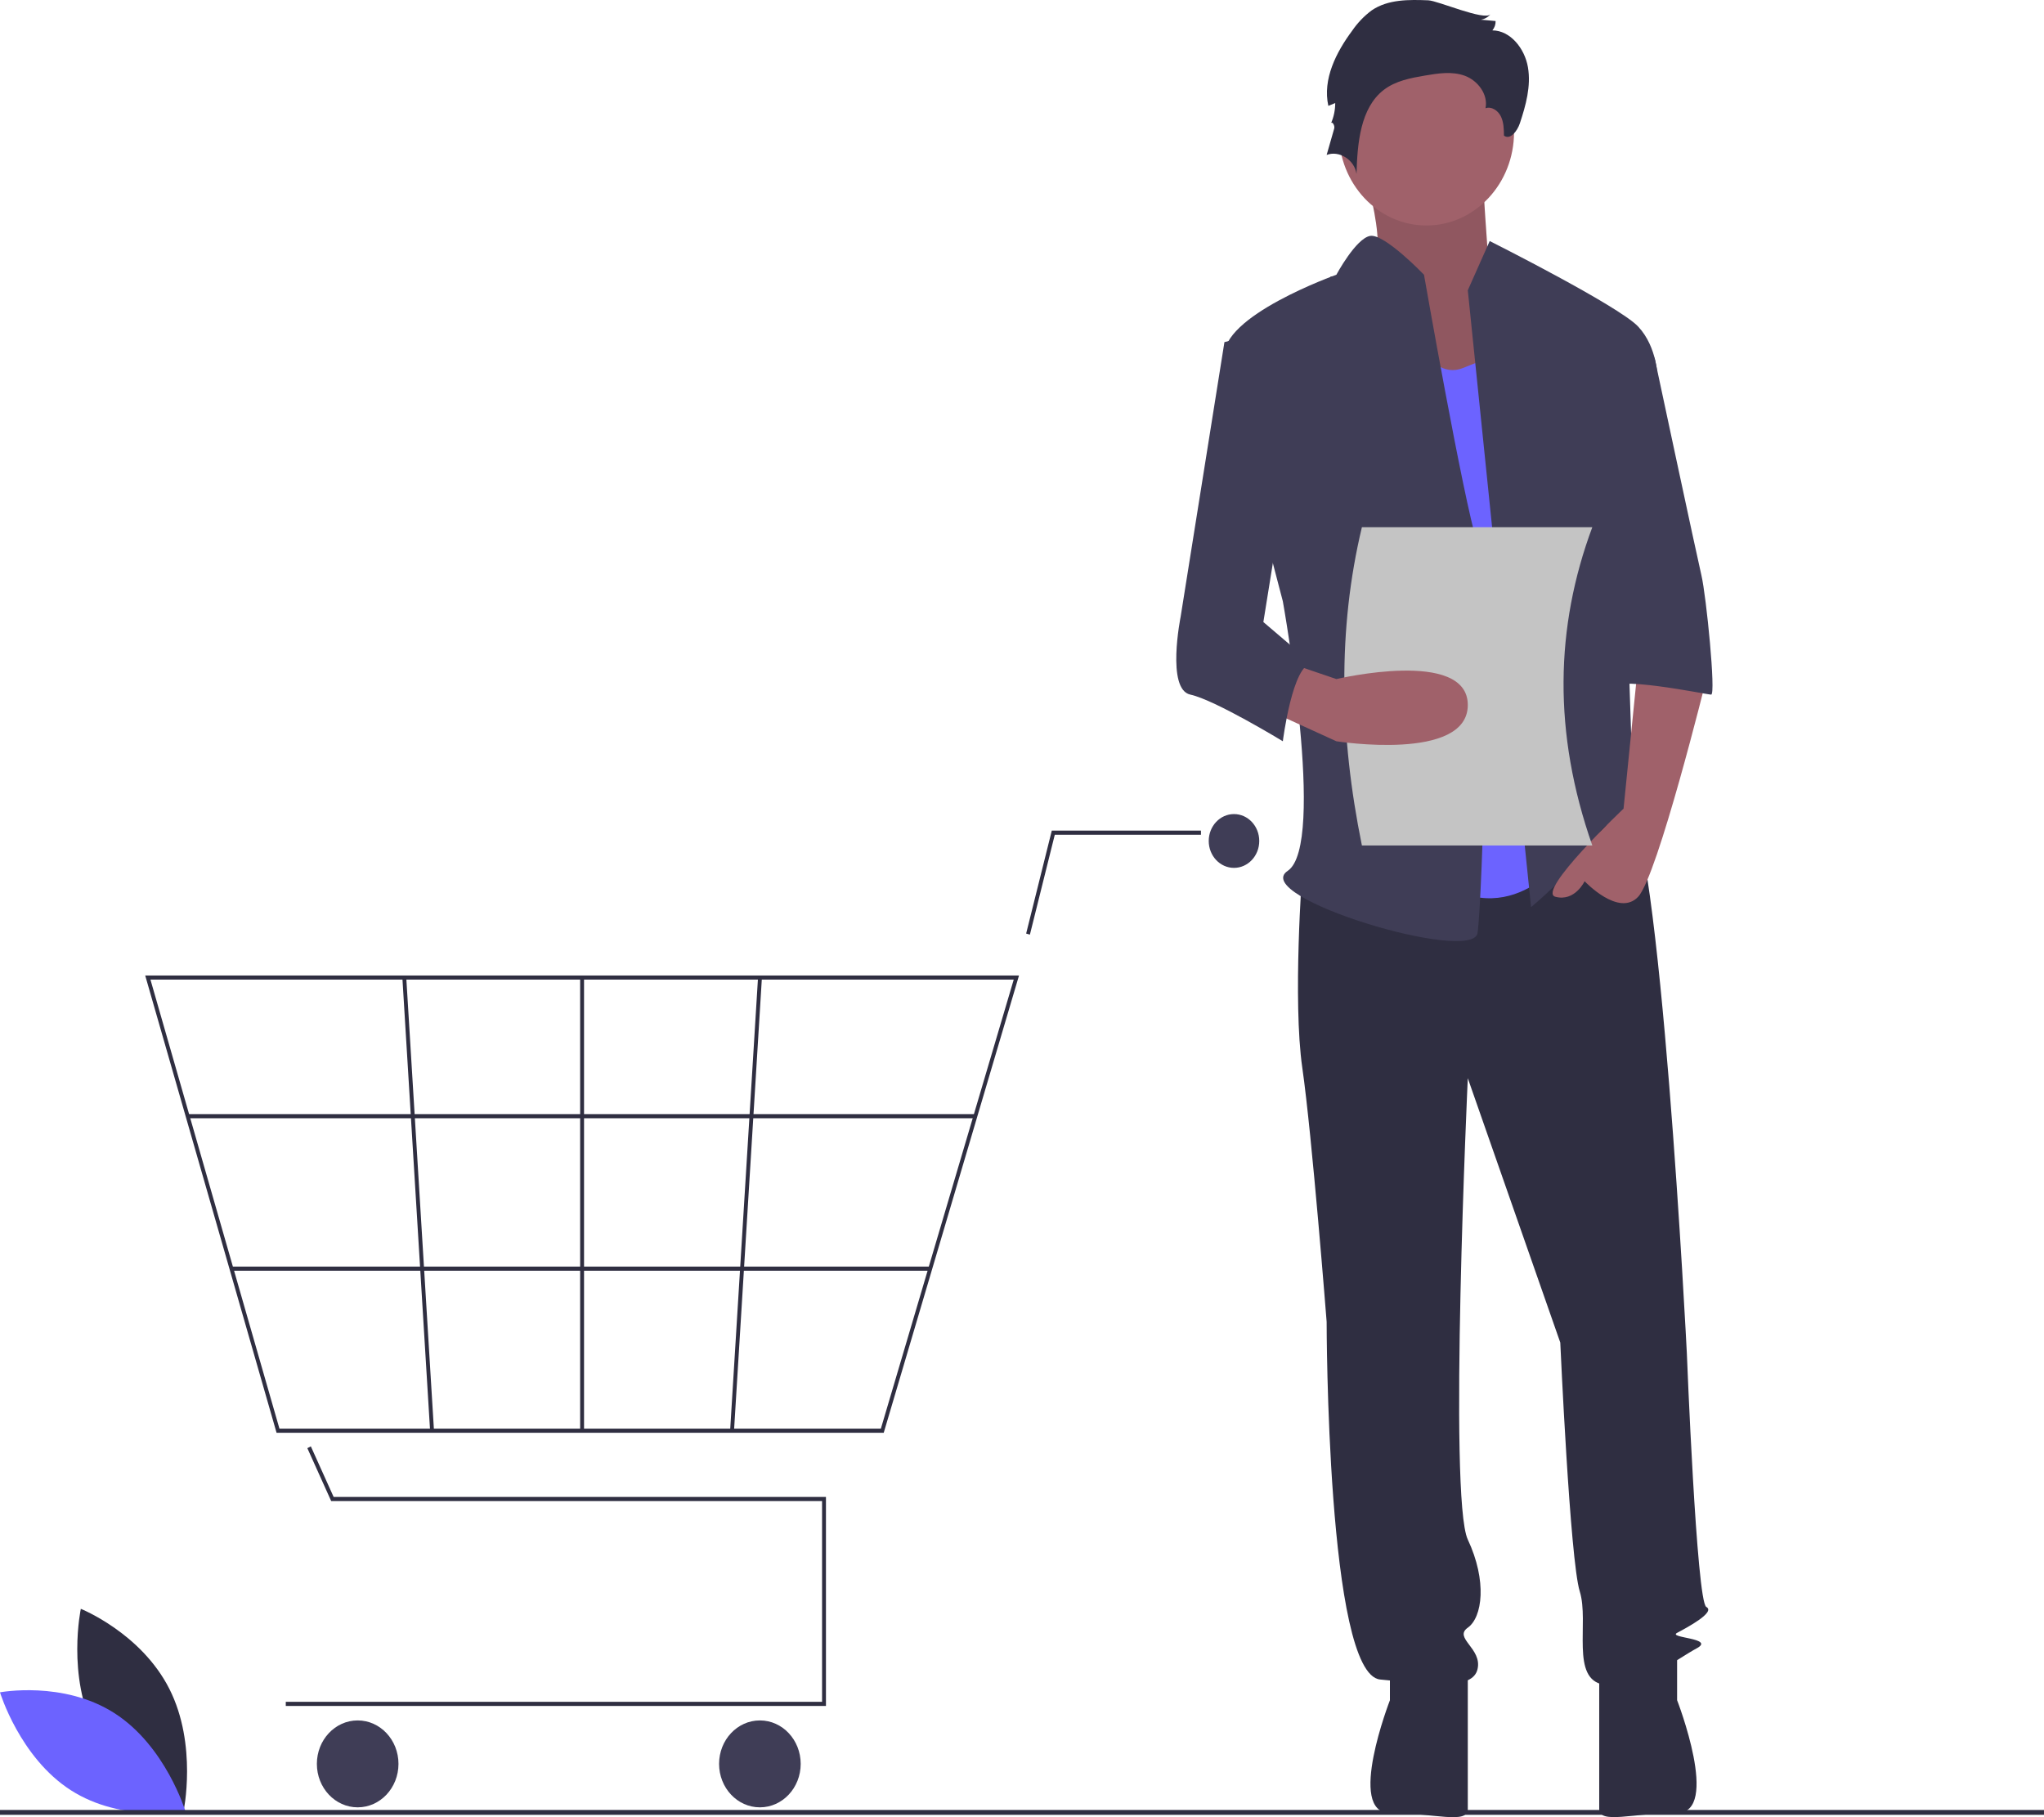 <svg width="450" height="400" viewBox="0 0 450 400" fill="none" xmlns="http://www.w3.org/2000/svg">
<g clip-path="url(#clip0_907_63)">
<path d="M20.91 381.158C27.152 393.484 40.399 398.776 40.399 398.776C40.399 398.776 43.527 384.082 37.285 371.756C31.043 359.43 17.795 354.139 17.795 354.139C17.795 354.139 14.668 368.832 20.91 381.158Z" fill="#2F2E41"/>
<path d="M25.2 377.102C36.47 384.322 40.81 398.661 40.81 398.661C40.81 398.661 26.879 401.296 15.61 394.077C4.34 386.858 0 372.518 0 372.518C0 372.518 13.931 369.883 25.2 377.102Z" fill="#6C63FF"/>
<path d="M293.931 60.916H292.927V70.809H293.931V60.916Z" fill="black"/>
<path d="M356.709 84.981H355.705V94.874H356.709V84.981Z" fill="black"/>
<path d="M349.678 333.119H348.674V343.012H349.678V333.119Z" fill="black"/>
<path d="M364.244 251.297H363.239V261.19H364.244V251.297Z" fill="black"/>
<path d="M181.839 375.514H62.917V374.603H180.983V330.419H72.914L67.665 318.774L68.436 318.379L73.453 329.508H181.839V375.514Z" fill="#2F2E41"/>
<path d="M78.744 397.833C83.705 397.833 87.727 393.55 87.727 388.268C87.727 382.985 83.705 378.702 78.744 378.702C73.783 378.702 69.761 382.985 69.761 388.268C69.761 393.55 73.783 397.833 78.744 397.833Z" fill="#3F3D56"/>
<path d="M167.294 397.833C172.255 397.833 176.277 393.55 176.277 388.268C176.277 382.985 172.255 378.702 167.294 378.702C162.332 378.702 158.311 382.985 158.311 388.268C158.311 393.55 162.332 397.833 167.294 397.833Z" fill="#3F3D56"/>
<path d="M271.671 191.037C274.743 191.037 277.233 188.386 277.233 185.116C277.233 181.845 274.743 179.194 271.671 179.194C268.6 179.194 266.11 181.845 266.11 185.116C266.11 188.386 268.6 191.037 271.671 191.037Z" fill="#3F3D56"/>
<path d="M194.557 315.388H60.889L31.966 214.723H224.343L224.168 215.315L194.557 315.388ZM61.521 314.477H193.929L223.177 215.634H33.122L61.521 314.477Z" fill="#2F2E41"/>
<path d="M226.74 205.73L225.913 205.496L231.559 182.838H264.399V183.749H232.217L226.74 205.73Z" fill="#2F2E41"/>
<path d="M214.73 245.241H41.312V246.152H214.73V245.241Z" fill="#2F2E41"/>
<path d="M204.799 278.804H50.956V279.715H204.799V278.804Z" fill="#2F2E41"/>
<path d="M128.58 215.178H127.725V314.932H128.58V215.178Z" fill="#2F2E41"/>
<path d="M166.885 215.15L160.743 314.901L161.597 314.961L167.739 215.209L166.885 215.15Z" fill="#2F2E41"/>
<path d="M89.438 215.149L88.584 215.208L94.69 314.962L95.544 314.903L89.438 215.149Z" fill="#2F2E41"/>
<path d="M450 398.411H0V399.481H450V398.411Z" fill="#2F2E41"/>
<path d="M299.034 33.09C299.034 33.09 306.376 55.34 301.858 58.763C297.34 62.186 317.106 90.142 317.106 90.142L340.826 83.296L327.837 59.904C327.837 59.904 326.142 36.513 326.142 33.09C326.142 29.667 299.034 33.09 299.034 33.09Z" fill="#A0616A"/>
<path opacity="0.1" d="M299.034 33.09C299.034 33.09 306.376 55.34 301.858 58.763C297.34 62.186 317.106 90.142 317.106 90.142L340.826 83.296L327.837 59.904C327.837 59.904 326.142 36.513 326.142 33.09C326.142 29.667 299.034 33.09 299.034 33.09Z" fill="black"/>
<path d="M286.711 191.694C286.711 191.694 284.568 220.22 286.711 235.053C288.854 249.887 292.069 290.964 292.069 290.964C292.069 290.964 292.069 368.555 303.857 369.696C315.644 370.837 324.217 371.978 325.289 367.413C326.36 362.849 319.931 360.567 323.145 358.285C326.36 356.003 327.432 348.016 323.145 338.888C318.859 329.759 323.145 237.335 323.145 237.335L343.506 295.528C343.506 295.528 345.649 343.452 347.792 350.298C349.935 357.144 345.649 369.696 353.15 370.837C360.651 371.978 369.224 365.131 373.51 362.849C377.796 360.567 367.081 360.567 369.224 359.426C371.367 358.285 377.796 354.862 375.653 353.721C373.51 352.58 371.367 297.81 371.367 297.81C371.367 297.81 365.473 180.854 357.972 176.29C350.471 171.726 345.649 179.587 345.649 179.587L286.711 191.694Z" fill="#2F2E41"/>
<path d="M305.999 365.131V374.26C305.999 374.26 296.355 399.073 305.999 399.073C315.644 399.073 323.145 401.644 323.145 398.221V367.413L305.999 365.131Z" fill="#2F2E41"/>
<path d="M369.224 365.115V374.243C369.224 374.243 378.868 399.057 369.224 399.057C359.579 399.057 352.078 401.628 352.078 398.205V367.397L369.224 365.115Z" fill="#2F2E41"/>
<path d="M314.037 49.635C324.69 49.635 333.325 40.44 333.325 29.096C333.325 17.753 324.69 8.558 314.037 8.558C303.384 8.558 294.748 17.753 294.748 29.096C294.748 40.44 303.384 49.635 314.037 49.635Z" fill="#A0616A"/>
<path d="M308.143 67.321C308.143 67.321 313.501 84.436 322.074 81.013L330.647 77.59L345.649 187.13C345.649 187.13 333.861 205.386 316.716 193.976C299.57 182.565 308.143 67.321 308.143 67.321Z" fill="#6C63FF"/>
<path d="M323.146 63.898L327.968 53.058C327.968 53.058 356.365 67.321 360.651 71.885C364.938 76.449 364.938 83.296 364.938 83.296L357.436 111.821C357.436 111.821 359.58 174.578 359.58 176.86C359.58 179.143 367.081 191.694 361.723 187.13C356.365 182.566 355.293 178.002 351.007 184.848C346.721 191.694 337.076 199.681 337.076 199.681L323.146 63.898Z" fill="#3F3D56"/>
<path d="M360.651 146.052L357.436 178.001C357.436 178.001 338.148 196.258 342.434 197.399C346.72 198.54 348.864 193.976 348.864 193.976C348.864 193.976 356.365 201.963 360.651 197.399C364.937 192.835 375.653 149.475 375.653 149.475L360.651 146.052Z" fill="#A0616A"/>
<path d="M314.447 0.069C310.171 -0.093 305.595 -0.174 301.99 2.28C300.331 3.511 298.876 5.028 297.685 6.767C294.173 11.494 291.139 17.441 292.444 23.306L293.958 22.677C293.958 24.242 293.632 25.788 293.002 27.202C293.215 26.542 293.929 27.61 293.738 28.278L292.069 34.107C294.813 33.036 298.225 35.204 298.643 38.283C298.833 31.512 299.493 23.748 304.651 19.784C307.253 17.784 310.545 17.174 313.712 16.632C316.635 16.132 319.698 15.655 322.497 16.68C325.296 17.704 327.679 20.752 327.045 23.83C328.335 23.357 329.779 24.314 330.416 25.599C331.054 26.884 331.088 28.4 331.107 29.854C332.483 30.889 334.048 28.833 334.609 27.142C335.925 23.171 337.095 18.945 336.386 14.803C335.677 10.66 332.507 6.702 328.553 6.688C329.033 6.127 329.289 5.388 329.267 4.63L326.008 4.336C326.835 4.212 327.596 3.785 328.16 3.128C326.851 4.661 316.563 0.15 314.447 0.069Z" fill="#2F2E41"/>
<path d="M313.501 60.475C313.501 60.475 304.778 51.372 301.638 51.93C298.499 52.487 294.212 60.475 294.212 60.475C294.212 60.475 268.494 69.603 269.566 78.731C270.637 87.86 282.425 132.36 282.425 132.36C282.425 132.36 292.069 185.989 283.496 191.694C274.924 197.399 324.217 212.232 325.288 205.386C326.36 198.54 328.503 130.078 325.288 119.809C322.074 109.539 313.501 60.475 313.501 60.475Z" fill="#3F3D56"/>
<path d="M351.007 78.731H364.257C364.257 78.731 373.51 122.091 374.582 126.655C375.653 131.219 377.797 152.899 376.725 152.899C375.653 152.899 354.222 148.335 354.222 151.758L351.007 78.731Z" fill="#3F3D56"/>
<path d="M350.558 186.104H299.832C294.882 161.857 294.468 138.43 299.832 116.047H350.558C342.372 138.027 341.86 161.294 350.558 186.104Z" fill="#C4C4C4"/>
<path d="M279.21 156.322L294.212 163.168C294.212 163.168 323.145 167.733 323.145 155.181C323.145 142.63 294.212 149.476 294.212 149.476L284.567 146.192L279.21 156.322Z" fill="#A0616A"/>
<path d="M282.425 71.885L269.566 75.308L259.921 135.783C259.921 135.783 256.707 151.758 262.064 152.899C267.422 154.04 282.425 163.168 282.425 163.168C282.425 163.168 284.568 146.053 288.854 146.053L278.138 136.924L284.568 96.988L282.425 71.885Z" fill="#3F3D56"/>
</g>
<defs>
<clipPath id="clip0_907_63">
<rect width="450" height="400" fill="white"/>
</clipPath>
</defs>
</svg>
